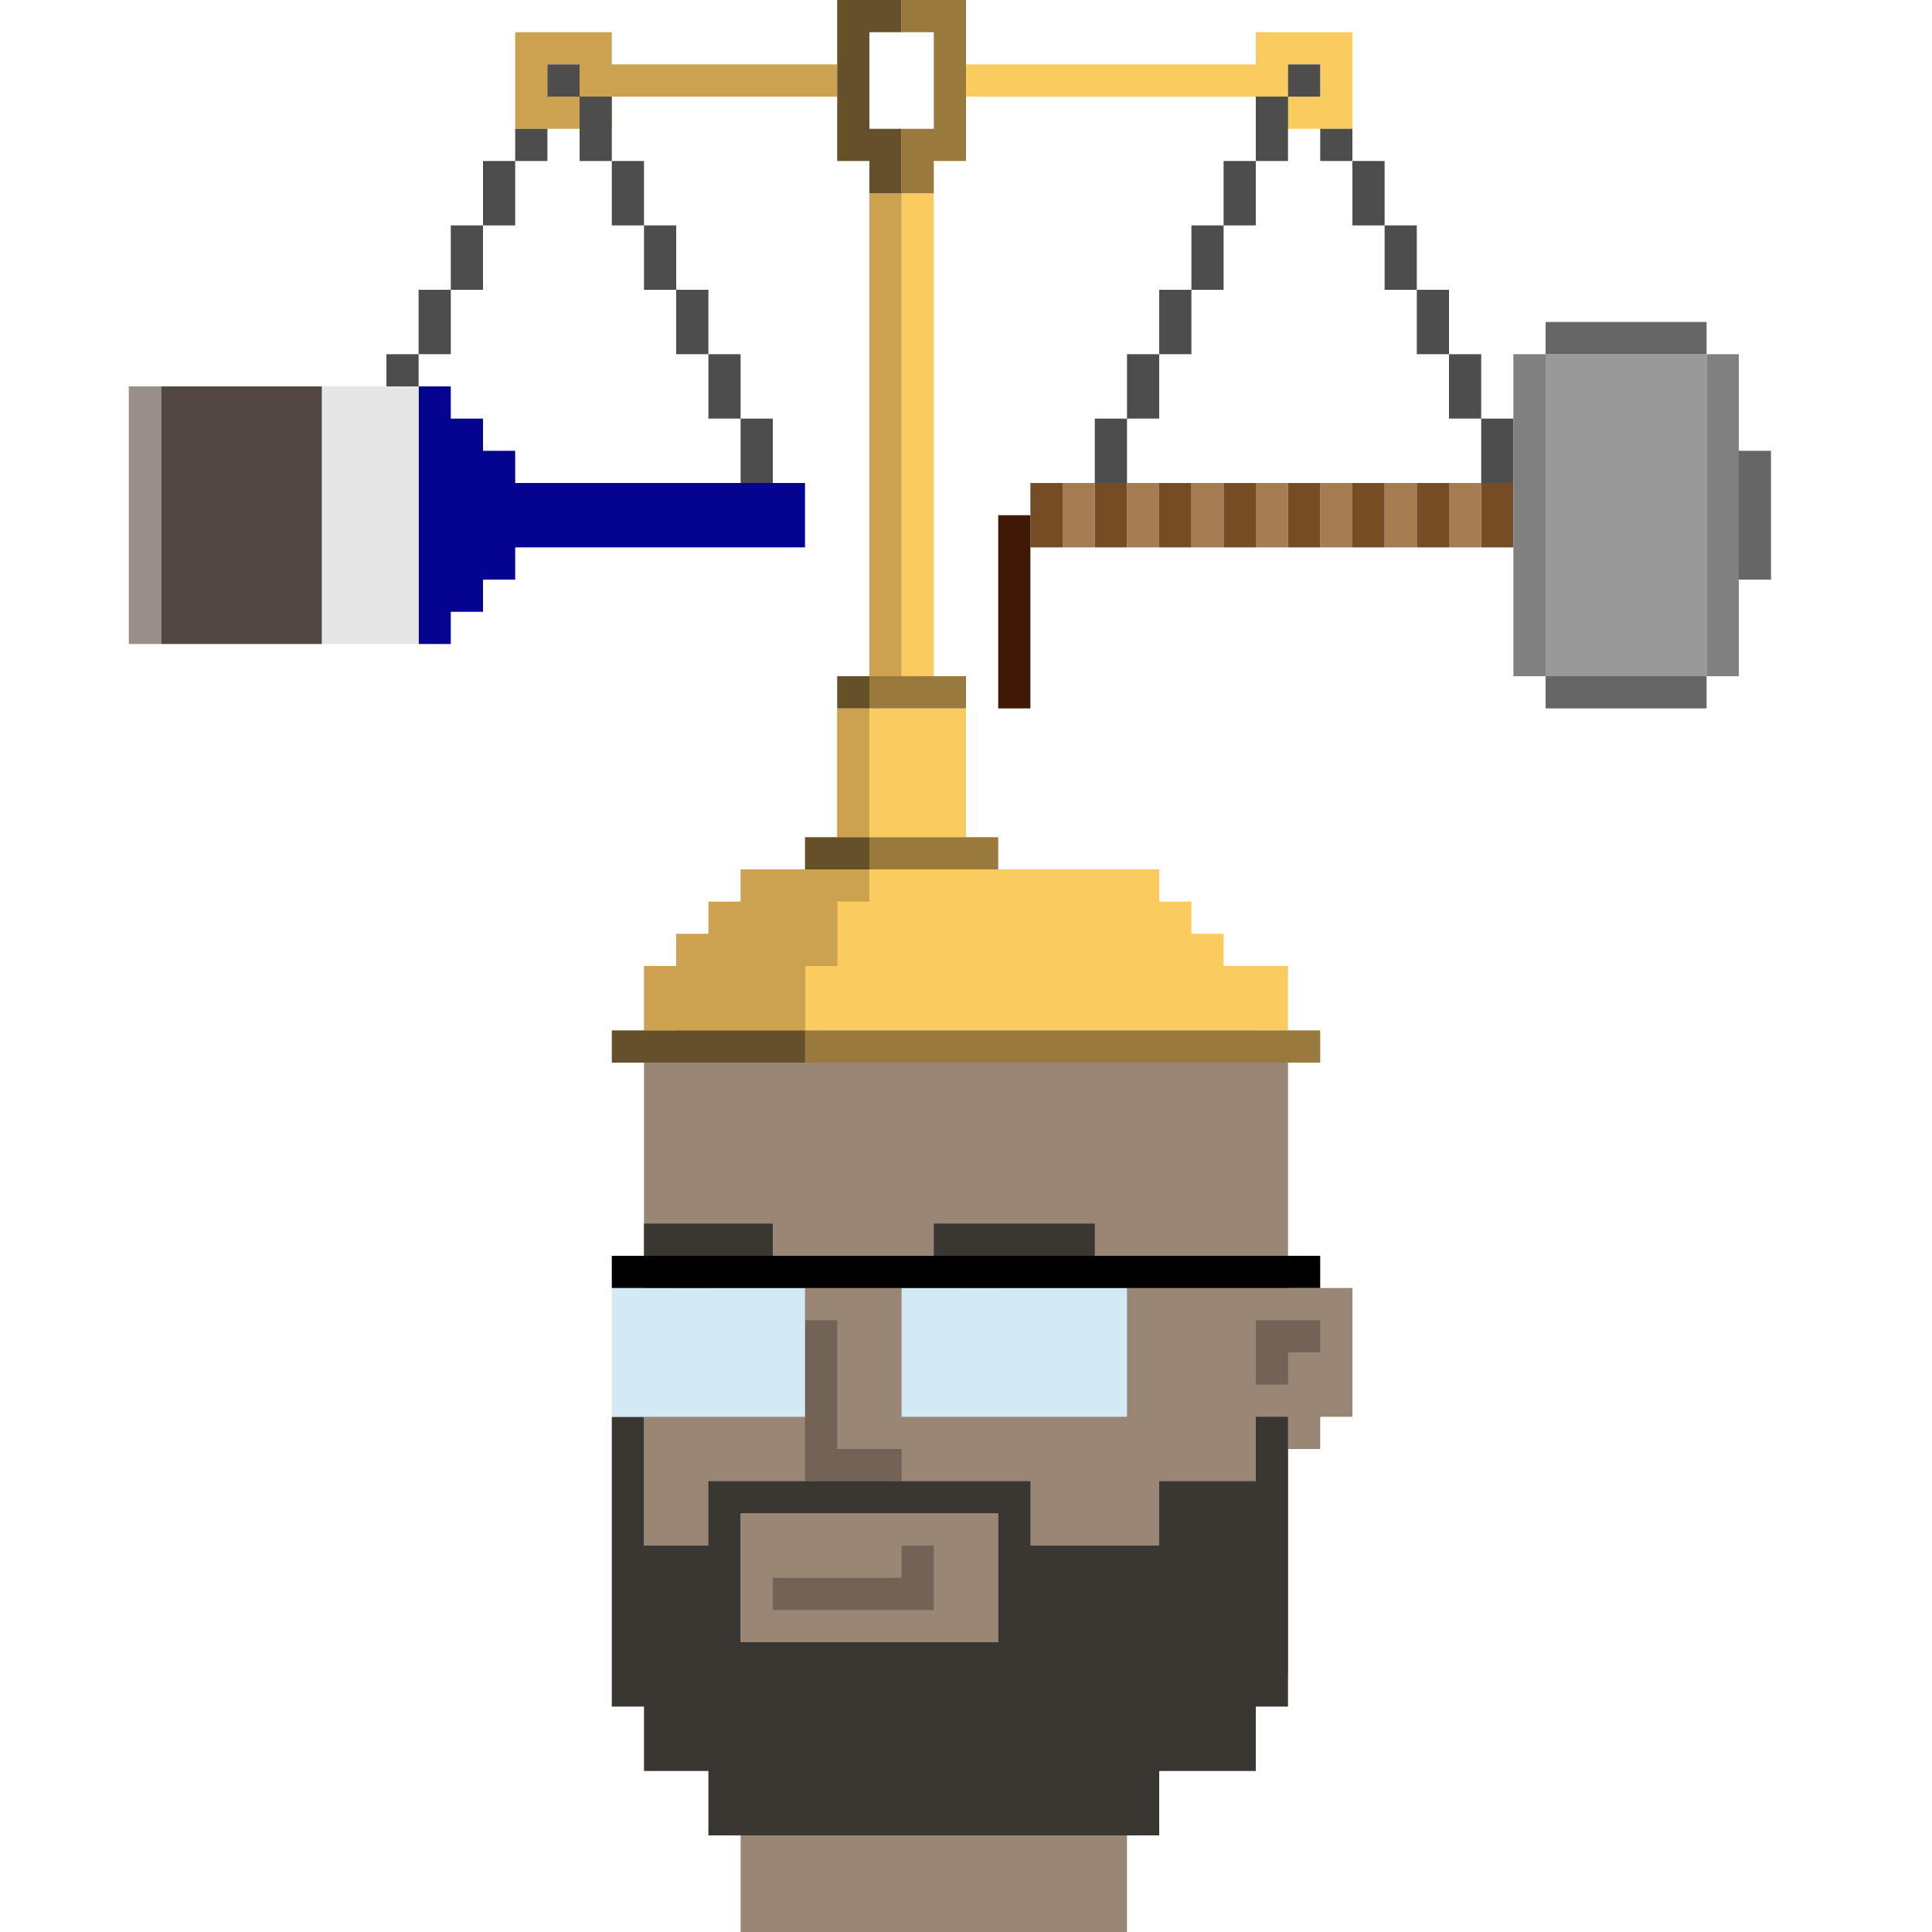 <?xml version="1.0" encoding="utf-8"?>
<!-- Generator: Adobe Illustrator 16.0.0, SVG Export Plug-In . SVG Version: 6.00 Build 0)  -->
<!DOCTYPE svg PUBLIC "-//W3C//DTD SVG 1.1//EN" "http://www.w3.org/Graphics/SVG/1.1/DTD/svg11.dtd">
<svg version="1.1" xmlns="http://www.w3.org/2000/svg" xmlns:xlink="http://www.w3.org/1999/xlink" x="0px" y="0px" width="300px"
	 height="300px" viewBox="0 0 300 300" enable-background="new 0 0 300 300" xml:space="preserve">
<g id="base">
	<polygon fill="#998675" points="200,200 200,160 195,160 195,150 190,150 185,150 185,145 180,145 180,140 115,140 115,145 
		110,145 110,150 105,150 105,160 100,160 100,240 100,260 105,260 105,270 115,270 115,300 175,300 175,270 190,270 190,260 
		200,260 200,225 205,225 205,220 210,220 210,200 	"/>
	<polygon fill="#736357" points="130,225 130,205 125,205 125,225 125,230 140,230 140,225 	"/>
	<rect x="100" y="190" fill="#3A3632" width="20" height="5"/>
	<rect x="120" y="245" fill="#736357" width="25" height="5"/>
	<rect x="145" y="190" fill="#3A3632" width="25" height="5"/>
	<rect x="105" y="200" fill="#3A3632" width="5" height="5"/>
	<rect x="150" y="200" fill="#3A3632" width="5" height="5"/>
	<rect x="155" y="270" fill="#736357" width="20" height="5"/>
	<rect x="125" y="260" fill="#736357" width="15" height="5"/>
	<rect x="115" y="270" fill="#736357" width="5" height="5"/>
	<polygon fill="#736357" points="195,205 205,205 205,210 200,210 200,215 195,215 	"/>
</g>
<g id="beard">
	<path fill="#3A3632" d="M195,220v10h-15v10h-20v-10h-5h-40h-5v10h-10v-20h-5v20v25h5v10h10v10h70v-10h15v-10h5v-25v-10v-10H195z
		 M115,235h40v20h-40V235z"/>
</g>
<g id="faces" display="none">
	<g id="smirk">
		<rect x="115" y="235" display="inline" fill="#998675" width="40" height="20"/>
		<polygon display="inline" fill="#736357" points="140,240 140,245 120,245 120,250 145,250 145,245 145,240 		"/>
	</g>
	<g id="smile">
		<rect x="115" y="235" display="inline" fill="#998675" width="40" height="20"/>
		<rect x="120" y="240" display="inline" fill="#736357" width="5" height="5"/>
		<rect x="140" y="240" display="inline" fill="#736357" width="5" height="5"/>
		<rect x="125" y="245" display="inline" fill="#736357" width="15" height="5"/>
	</g>
	<g id="frown">
		<rect x="115" y="235" display="inline" fill="#998675" width="40" height="20"/>
		<polygon display="inline" fill="#736357" points="125,250 125,245 145,245 145,240 120,240 120,245 120,250 		"/>
	</g>
	<g id="surprised">
		<rect x="115" y="240" display="inline" fill="#998675" width="40" height="15"/>
		<rect x="125" y="240" display="inline" fill="#736357" width="15" height="10"/>
		<rect x="145" y="180" display="inline" fill="#3A3632" width="25" height="5"/>
		<rect x="145" y="190" display="inline" fill="#998675" width="25" height="5"/>
		<polygon display="inline" fill="#3A3632" points="170,180 145,180 145,185 170,185 170,190 175,190 175,180 		"/>
		<polygon display="inline" fill="#3A3632" points="115,180 100,180 95,180 95,185 95,190 100,190 100,185 115,185 		"/>
		<rect x="100" y="190" display="inline" fill="#998675" width="20" height="5"/>
	</g>
	<g id="right_up">
		<rect x="145" y="190" display="inline" fill="#998675" width="25" height="5"/>
		<polygon display="inline" fill="#3A3632" points="170,180 145,180 145,185 170,185 170,190 175,190 175,180 		"/>
		<rect x="115" y="235" display="inline" fill="#998675" width="40" height="20"/>
		<polygon display="inline" fill="#736357" points="140,240 140,245 120,245 120,250 145,250 145,245 145,240 		"/>
	</g>
	<g id="left_up">
		<rect x="115" y="235" display="inline" fill="#998675" width="40" height="20"/>
		<polygon display="inline" fill="#3A3632" points="115,180 95,180 95,185 115,185 115,190 120,190 120,180 		"/>
		<rect x="100" y="190" display="inline" fill="#998675" width="20" height="5"/>
		<polygon display="inline" fill="#736357" points="125,245 125,240 120,240 120,250 125,250 145,250 145,245 		"/>
	</g>
	<g id="tongue">
		<rect x="115" y="235" display="inline" fill="#998675" width="40" height="20"/>
		<polygon display="inline" fill="#736357" points="145,240 125,240 120,240 120,245 120,250 150,250 150,245 150,240 		"/>
		<g display="inline">
			<polygon fill="#CC667E" points="125,245 125,250 125,255 125,260 140,260 140,255 145,255 145,250 145,245 			"/>
			<polygon fill="#993F55" points="140,245 130,245 130,255 135,255 135,250 140,250 			"/>
		</g>
	</g>
	<g id="drool">
		<polygon display="inline" fill="#D3E9F4" points="135,250 135,260 140,260 140,265 145,265 145,260 145,250 		"/>
	</g>
</g>
<g id="glasses_1_">
	<g id="standard">
		<g>
			<rect x="95" y="200" fill="#D3E9F4" width="30" height="20"/>
		</g>
		<g>
			<rect x="140" y="200" fill="#D3E9F4" width="35" height="20"/>
		</g>
		<rect x="95" y="195" width="110" height="5"/>
	</g>
	<g id="_x33_d" display="none">
		<polygon display="inline" fill="#E6E6E6" points="135,195 130,195 125,195 120,195 90,195 90,220 120,220 120,215 125,215 
			125,210 130,210 130,215 135,215 135,220 175,220 175,195 		"/>
		<polygon display="inline" fill="#B3B3B3" points="200,195 195,195 190,195 185,195 175,195 175,220 185,220 185,215 190,215 
			190,205 195,205 200,205 200,200 210,200 210,195 		"/>
		<rect x="95" y="200" display="inline" fill="#3FA9F5" width="20" height="15"/>
		<rect x="140" y="200" display="inline" fill="#FF1D25" width="25" height="15"/>
	</g>
</g>
<g id="hats">
	<g id="construction" display="none">
		<polygon display="inline" fill="#FCEE21" points="210,180 210,175 210,165 205,165 205,160 205,150 200,150 200,145 200,140 
			195,140 195,135 190,135 190,130 185,130 180,130 180,125 175,125 165,125 165,120 130,120 130,125 120,125 120,130 115,130 
			110,130 110,135 105,135 105,140 100,140 100,145 100,150 95,150 95,155 95,160 95,165 90,165 90,170 90,175 90,180 90,190 
			210,190 215,190 215,180 		"/>
		<polygon display="inline" fill="#CCAF23" points="140,115 140,120 135,120 135,125 130,125 130,130 130,135 130,140 125,140 
			125,145 125,160 120,160 120,175 115,175 115,190 120,190 135,190 135,175 135,160 135,145 140,145 140,140 140,135 140,130 
			145,130 145,125 145,120 150,120 150,115 		"/>
		<rect x="70" y="180" display="inline" fill="#B29C1D" width="110" height="10"/>
		<rect x="120" y="210" display="inline" fill="#998675" width="5" height="5"/>
		<g display="inline">
			<rect x="180" y="190" fill="#666666" width="35" height="10"/>
			<polygon fill="#B3FFFD" points="135,190 120,190 90,190 90,215 95,215 95,220 120,220 120,215 125,215 125,210 130,210 130,215 
				135,215 135,220 175,220 175,215 180,215 180,190 			"/>
			<rect x="95" y="190" fill="#FFFFFF" width="5" height="5"/>
			<rect x="138" y="190" fill="#FFFFFF" width="5" height="5"/>
		</g>
	</g>
	<g id="empty-head" display="none">
		<rect x="100" y="140" display="inline" fill="#FFFFFF" width="100" height="25"/>
		<polygon display="inline" points="47,95 47,90 52,90 52,100 47,100 42,100 42,95 		"/>
		<polygon display="inline" fill="#998675" points="220,80 220,75 215,75 215,70 205,70 205,65 200,65 200,165 205,165 205,160 
			215,160 215,150 220,150 220,145 225,145 225,80 		"/>
		<g display="inline">
			<polygon fill="#C1272D" points="170,165 170,175 180,175 180,180 190,180 190,190 200,190 200,180 200,175 200,165 			"/>
			<rect x="195" y="195" fill="#C1272D" width="5" height="5"/>
		</g>
		<g display="inline">
			<polygon fill="#E6E6E6" points="165,150 165,140 165,135 161,135 160,135 160,125 155,125 155,120 150,120 150,115 145,115 
				145,110 140,110 135,110 135,105 130,105 130,100 110,100 110,105 125,105 125,110 110,110 110,115 105,115 105,120 100,120 
				100,135 100,140 105,140 105,145 125,145 125,140 110,140 110,135 105,135 105,125 110,125 110,120 115,120 115,115 135,115 
				135,125 130,125 130,135 125,135 125,140 135,140 135,135 135,130 140,130 140,120 145,120 145,125 150,125 150,130 155,130 
				155,135 155,140 160,140 160,150 160,155 165,155 165,160 165,165 170,165 170,160 170,155 170,150 			"/>
			<rect x="100" y="105" fill="#E6E6E6" width="10" height="5"/>
			<polygon fill="#E6E6E6" points="90,115 80,115 80,120 75,120 75,115 65,115 65,110 60,110 60,105 55,105 55,100 50,100 50,110 
				55,110 55,115 60,115 60,120 65,120 70,120 70,125 85,125 85,120 95,120 95,115 100,115 100,110 90,110 			"/>
		</g>
		<polygon display="inline" fill="#C1272D" points="105,165 100,165 100,180 105,180 105,170 110,170 110,165 		"/>
	</g>
	<g id="surprise" display="none">
		<rect x="90" y="80" display="inline" fill="#D8B3FF" width="90" height="90"/>
		<rect x="180" y="80" display="inline" fill="#957FB2" width="15" height="90"/>
		<rect x="195" y="80" display="inline" fill="#462166" width="10" height="90"/>
		<polygon display="inline" fill="#662D91" points="150,65 150,60 135,60 135,65 130,65 130,70 130,75 135,75 135,80 150,80 150,75 
			155,75 155,70 155,65 		"/>
		<g display="inline">
			<polygon fill="#462166" points="180,65 180,70 170,70 170,75 160,75 160,70 155,70 155,75 150,75 150,80 180,80 180,75 185,75 
				185,70 185,65 			"/>
			<rect x="165" y="60" fill="#462166" width="15" height="5"/>
			<rect x="160" y="65" fill="#462166" width="5" height="5"/>
		</g>
		<g display="inline">
			<polygon fill="#462166" points="130,75 130,70 125,70 125,75 115,75 115,70 110,70 110,65 105,65 105,70 105,75 110,75 110,80 
				135,80 135,75 			"/>
			<rect x="110" y="60" fill="#462166" width="10" height="5"/>
			<rect x="120" y="65" fill="#462166" width="5" height="5"/>
		</g>
		<rect x="125" y="80" display="inline" fill="#662D91" width="15" height="90"/>
		<polygon display="inline" fill="#957FB2" points="210,85 210,80 205,80 205,170 210,170 210,165 215,165 215,85 		"/>
	</g>
	<g id="silly" display="none">
		<polygon display="inline" fill="#C1272D" points="125,115 125,120 115,120 115,125 110,125 110,130 110,135 105,135 105,140 
			105,145 100,145 100,150 100,155 95,155 95,160 95,165 95,170 95,175 95,180 125,180 125,175 125,170 125,165 125,160 125,155 
			130,155 130,150 130,145 135,145 135,140 135,135 140,135 140,130 140,125 145,125 145,120 145,115 		"/>
		<rect x="145" y="100" display="inline" fill="#B3B3B3" width="5" height="15"/>
		<polygon display="inline" fill="#39B54A" points="170,155 170,150 170,145 165,145 165,140 165,135 160,135 160,130 160,125 
			155,125 155,120 155,115 145,115 145,120 145,125 140,125 140,130 140,135 135,135 135,140 135,145 130,145 130,150 130,155 
			125,155 125,160 125,165 125,170 125,175 125,180 175,180 175,175 175,170 175,165 175,160 175,155 		"/>
		<polygon display="inline" fill="#F7931E" points="200,155 200,150 195,150 195,145 195,140 190,140 190,135 190,130 185,130 
			185,125 175,125 175,120 165,120 165,115 155,115 155,120 155,125 160,125 160,130 160,135 165,135 165,140 165,145 170,145 
			170,150 170,155 175,155 175,160 175,165 175,170 205,170 205,165 205,160 205,155 		"/>
		<polygon display="inline" fill="#C1272D" points="140,85 140,90 140,95 145,95 145,100 150,100 150,95 155,95 155,90 155,85 		"/>
		<polygon display="inline" fill="#0071BC" points="150,100 150,105 165,105 165,110 175,110 175,115 200,115 200,110 205,110 
			205,105 210,105 210,100 		"/>
		<polygon display="inline" fill="#0071BC" points="130,100 130,95 115,95 115,90 105,90 105,95 100,95 100,100 95,100 95,105 
			145,105 145,100 		"/>
		<polygon display="inline" fill="#00527F" points="175,170 175,175 175,180 240,180 240,170 		"/>
	</g>
	<g id="swiss-army" display="none">
		<g display="inline">
			<g>
				<rect x="195" y="130" fill="#999999" width="5" height="15"/>
				<polygon fill="#999999" points="210,120 210,115 205,115 205,125 210,125 210,135 215,135 215,120 				"/>
				<rect x="225" y="105" fill="#666666" width="10" height="5"/>
				<rect x="210" y="115" fill="#666666" width="15" height="5"/>
				<rect x="200" y="130" fill="#666666" width="10" height="5"/>
				<polygon fill="#999999" points="255,65 255,70 250,70 250,75 245,75 245,80 240,80 240,85 235,85 235,110 240,110 240,90 
					250,90 250,95 255,95 255,90 260,90 260,85 260,80 260,75 260,70 260,65 				"/>
				<polygon fill="#999999" points="225,110 225,105 220,105 220,110 220,115 225,115 225,120 230,120 230,110 				"/>
			</g>
			<g>
				<rect x="160" y="65" fill="#666666" width="5" height="30"/>
				<polygon fill="#999999" points="175,85 175,80 175,75 175,70 180,70 180,65 185,65 185,60 190,60 190,55 195,55 195,50 200,50 
					200,45 180,45 180,50 170,50 170,55 165,55 165,60 165,65 165,70 165,75 165,80 165,85 165,90 165,95 160,95 160,100 160,105 
					160,110 160,115 160,120 160,125 185,125 185,120 190,120 190,115 195,115 195,110 200,110 200,105 200,100 200,95 200,90 
					200,85 195,85 195,80 190,80 190,85 190,90 190,95 190,100 180,100 180,95 175,95 175,90 				"/>
			</g>
			<g>
				<g>
					<polygon fill="#666666" points="130,115 130,110 120,110 120,105 110,105 110,110 115,110 115,115 125,115 125,120 135,120 
						135,125 140,125 140,120 140,115 					"/>
					<rect x="105" y="100" fill="#666666" width="5" height="5"/>
					<polygon fill="#666666" points="75,85 65,85 65,80 55,80 55,75 45,75 45,80 50,80 50,85 55,85 55,90 65,90 65,95 70,95 70,100 
						80,100 80,105 85,105 85,100 85,95 85,90 75,90 					"/>
					<rect x="95" y="105" fill="#666666" width="5" height="5"/>
				</g>
				<path fill="#999999" d="M105,105v-5v-5h-5v-5h-5v-5h-5v-5v-5h-5v-5h-5v-5h-5v-5v-5H65v5h5v5v5h5v5h5v5v5h5v5v5v5v5h5v5v5h5v5v5
					v5v5v10h10v-10v-5h5v-5h-5v-5v-5h5v-5v-5H105z M95,110v-5h5v5H95z"/>
			</g>
			<g>
				<rect x="125" y="25" fill="#666666" width="5" height="25"/>
				<rect x="135" y="95" fill="#666666" width="10" height="5"/>
				<polygon fill="#999999" points="145,20 145,15 145,10 145,5 140,5 140,0 135,0 135,5 130,5 130,10 130,15 130,20 125,20 125,25 
					130,25 130,30 130,35 130,40 130,45 130,50 125,50 125,55 125,60 125,65 125,70 125,75 125,80 125,85 130,85 130,90 130,95 
					130,100 130,105 130,110 130,115 130,120 150,120 150,115 150,110 150,105 150,100 135,100 135,95 150,95 150,90 150,85 150,80 
					150,75 150,70 150,65 150,60 150,55 150,50 150,45 150,40 150,35 150,30 150,25 150,20 				"/>
			</g>
			<g>
				<polygon fill="#C1272D" points="205,160 205,145 200,145 200,140 195,140 195,130 185,130 185,125 180,125 180,120 170,120 
					170,115 120,115 120,120 115,120 115,125 110,125 110,130 105,130 105,140 100,140 100,145 95,145 95,160 90,160 90,185 
					210,185 210,160 				"/>
				<polygon fill="#992029" points="90,160 90,165 90,185 95,185 95,165 100,165 100,185 105,185 105,165 110,165 110,185 115,185 
					115,165 120,165 120,185 125,185 125,165 130,165 130,185 135,185 135,165 140,165 140,185 145,185 145,165 150,165 150,185 
					155,185 155,165 160,165 160,185 165,185 165,165 170,165 170,185 175,185 175,165 180,165 180,185 185,185 185,165 190,165 
					190,185 195,185 195,165 200,165 200,185 205,185 205,165 210,165 210,160 				"/>
				<polygon fill="#FFFFFF" points="140,140 135,140 135,135 130,135 130,140 125,140 125,145 130,145 130,150 135,150 135,145 
					140,145 				"/>
			</g>
		</g>
	</g>
	<g id="dunce" display="none">
		<g display="inline">
			<g>
				<polygon fill="#E6E6E6" points="175,30 170,30 170,35 170,40 165,40 165,45 165,50 160,50 160,55 160,60 155,60 155,65 155,70 
					150,70 150,75 150,80 145,80 145,85 140,85 140,90 140,95 135,95 135,100 135,105 130,105 130,110 130,115 125,115 125,120 
					125,125 120,125 120,130 120,135 115,135 115,140 115,145 110,145 110,150 105,150 105,155 105,160 100,160 100,165 100,170 
					95,170 95,175 95,180 90,180 90,185 90,190 85,190 85,195 80,195 80,200 80,205 85,205 85,200 130,200 130,195 135,195 135,190 
					135,185 135,180 135,175 140,175 140,170 140,165 140,160 145,160 145,155 145,150 145,145 145,140 150,140 150,135 150,130 
					150,125 155,125 155,120 155,115 155,110 160,110 160,105 160,100 160,95 160,90 165,90 165,85 165,80 165,75 170,75 170,70 
					170,65 170,60 175,60 175,55 175,50 175,45 175,40 180,40 180,35 180,30 180,25 175,25 				"/>
				<polygon fill="#E6E6E6" points="180,15 180,20 180,25 185,25 185,20 185,15 				"/>
				<rect x="85" y="205" fill="#E6E6E6" width="5" height="5"/>
				<rect x="90" y="210" fill="#E6E6E6" width="5" height="5"/>
			</g>
			<polygon fill="#292623" points="85,200 85,205 90,205 90,210 95,210 95,205 95,200 			"/>
		</g>
		<g display="inline">
			<polygon fill="#CCCCCC" points="205,150 205,145 205,140 205,135 205,130 205,125 205,120 205,115 205,110 200,110 200,105 
				200,100 200,95 200,90 200,85 200,80 200,75 200,70 200,65 195,65 195,60 195,55 195,50 195,45 195,40 195,35 195,30 195,25 
				190,25 190,20 190,15 190,10 185,10 185,15 185,20 185,25 180,25 180,30 180,35 180,40 175,40 175,45 175,50 175,55 175,60 
				170,60 170,65 170,70 170,75 165,75 165,80 165,85 165,90 160,90 160,95 160,100 160,105 160,110 155,110 155,115 155,120 
				155,125 150,125 150,130 150,135 150,140 145,140 145,145 145,150 145,155 145,160 140,160 140,165 140,170 140,175 135,175 
				135,180 135,185 135,190 135,195 130,195 130,200 135,200 135,205 165,205 165,210 190,210 190,215 200,215 200,220 205,220 
				205,225 205,230 210,230 210,225 210,195 210,190 210,185 210,180 210,175 210,170 210,165 210,160 210,155 210,150 			"/>
			<rect x="200" y="230" fill="#CCCCCC" width="5" height="5"/>
			<rect x="200" y="225" fill="#CCCCCC" width="5" height="5"/>
		</g>
		<g display="inline">
			<polygon points="155,150 155,145 145,145 145,150 150,150 150,155 155,155 155,160 155,165 150,165 150,170 150,175 145,175 
				145,180 155,180 155,175 155,170 160,170 160,165 160,160 160,155 160,150 			"/>
			<rect x="135" y="140" width="10" height="5"/>
			<rect x="130" y="145" width="5" height="15"/>
			<polygon points="130,175 130,160 125,160 125,170 120,170 120,180 125,180 125,185 145,185 145,180 130,180 			"/>
		</g>
		<g display="inline">
			<rect x="95" y="200" fill="#90A6AD" width="30" height="5"/>
			<rect x="125" y="205" fill="#514640" width="5" height="5"/>
			<polygon fill="#90A6AD" points="165,210 165,205 140,205 140,210 160,210 160,215 175,215 175,210 			"/>
			<polygon fill="#665C56" points="190,215 190,210 175,210 175,215 185,215 185,220 200,220 200,215 			"/>
			<polygon fill="#665C56" points="135,205 135,200 125,200 125,205 130,205 130,210 140,210 140,205 			"/>
			<rect x="195" y="220" fill="#292623" width="5" height="5"/>
			<rect x="200" y="220" fill="#665C56" width="5" height="5"/>
		</g>
	</g>
	<g id="batman" display="none">
		<g display="inline">
			<polygon fill="#FFF066" points="295,50 295,45 295,40 295,35 290,35 290,30 285,30 285,25 285,20 280,20 280,15 270,15 270,10 
				265,10 265,5 250,5 250,0 215,0 215,5 200,5 200,10 195,10 195,15 185,15 185,20 180,20 180,25 180,30 175,30 175,35 170,35 
				170,40 170,45 170,50 165,50 165,55 165,60 165,65 165,70 165,75 165,80 165,85 165,90 170,90 170,95 170,100 170,105 175,105 
				175,110 180,110 180,115 180,120 185,120 185,125 195,125 195,130 200,130 200,135 215,135 215,140 250,140 250,135 265,135 
				265,130 270,130 270,125 280,125 280,120 285,120 285,115 285,110 290,110 290,105 295,105 295,100 295,95 295,90 300,90 300,85 
				300,80 300,75 300,70 300,65 300,60 300,55 300,50 			"/>
			<polygon fill="#484848" points="240,75 260,75 260,70 255,70 255,65 250,65 250,60 245,60 245,55 240,55 240,50 235,50 235,45 
				230,45 230,40 225,40 225,35 220,35 220,30 215,30 215,35 215,40 215,45 215,50 215,55 215,60 215,65 215,70 215,75 215,80 
				215,85 215,90 220,90 220,85 225,85 225,80 230,80 230,85 235,85 235,90 235,95 240,95 240,100 240,105 250,105 250,100 250,95 
				245,95 245,90 245,85 240,85 240,80 			"/>
			<g>
				<polygon fill="#FFF8B3" points="175,105 170,105 170,90 165,90 165,55 160,55 160,65 155,65 155,75 150,75 150,85 145,85 
					145,95 140,95 140,105 135,105 135,115 130,115 130,130 135,130 140,130 145,130 150,130 150,135 155,135 160,135 160,140 
					165,140 170,140 170,135 175,135 175,120 180,120 180,110 175,110 				"/>
				<polygon fill="#FFF8B3" points="255,135 250,135 250,140 245,140 240,140 235,140 230,140 225,140 220,140 215,140 215,135 
					210,135 205,135 200,135 200,185 205,185 205,180 210,180 210,175 215,175 215,170 220,170 225,170 225,165 230,165 230,160 
					235,160 235,155 240,155 245,155 245,150 250,150 250,145 255,145 255,140 260,140 265,140 265,135 260,135 				"/>
				<rect x="265" y="130" fill="#FFF8B3" width="5" height="5"/>
				<rect x="270" y="125" fill="#FFF8B3" width="5" height="5"/>
				<polygon fill="#FFF8B3" points="95,200 90,200 90,210 85,210 85,220 80,220 80,230 75,230 75,240 70,240 70,250 65,250 65,265 
					60,265 60,275 55,275 55,285 50,285 50,295 55,295 55,290 60,290 60,285 65,285 70,285 70,280 75,280 75,275 80,275 80,270 
					85,270 90,270 90,265 95,265 95,260 100,260 100,215 95,215 				"/>
				<rect x="45" y="295" fill="#FFF8B3" width="5" height="5"/>
			</g>
		</g>
		<polygon display="inline" fill="#303030" points="220,295 220,290 215,290 215,280 210,280 210,270 205,270 205,265 200,265 
			200,210 200,160 200,90 195,90 195,95 190,95 190,100 185,100 185,110 180,110 180,120 175,120 175,135 170,135 170,140 160,140 
			160,135 150,135 150,130 125,130 125,90 120,90 120,99 115,99 115,115 110,115 110,125 105,125 105,140 100,140 100,210 100,215 
			100,220 110,220 110,225 120,225 120,230 125,230 125,235 135,235 135,230 145,230 145,225 160,225 160,220 170,220 170,215 
			175,215 175,260 170,260 170,265 160,265 160,270 150,270 150,275 115,275 115,270 110,270 110,260 105,260 105,255 100,255 
			100,265 95,265 95,270 90,270 90,280 85,280 85,285 80,285 80,295 75,295 75,300 80,300 85,300 90,300 95,300 100,300 105,300 
			110,300 115,300 150,300 160,300 170,300 175,300 225,300 225,295 		"/>
		<rect x="110" y="255" display="inline" fill="#998675" width="50" height="10"/>
		<rect x="115" y="265" display="inline" fill="#998675" width="35" height="5"/>
		<g display="inline">
			<g>
				<polygon fill="#998675" points="170,215 170,220 160,220 160,225 145,225 145,230 160,230 160,240 170,240 170,260 175,260 
					175,215 				"/>
				<polygon fill="#998675" points="120,225 110,225 110,220 100,220 100,240 110,240 110,230 120,230 				"/>
				<rect x="115" y="235" fill="#998675" width="40" height="20"/>
			</g>
			<rect x="120" y="245" fill="#3A3632" width="25" height="5"/>
			<path fill="#736357" d="M160,240v-5v-5h-50v5v5h-10v15h5v5v5h5v5h5v5h35v-5h10v-5h10v-5h5v-5v-15H160z M155,235v20h-40v-20H155z"
				/>
		</g>
		<g display="inline">
			<rect x="95" y="200" fill="#D3E9F4" width="30" height="20"/>
			<rect x="140" y="200" fill="#D3E9F4" width="35" height="20"/>
			<rect x="95" y="195" fill="#666666" width="110" height="5"/>
		</g>
		<g display="inline">
			<polygon fill="#484848" points="130,225 130,205 125,205 125,225 120,225 120,230 125,230 125,235 135,235 135,230 140,230 
				140,225 			"/>
			<polygon fill="#484848" points="195,295 195,290 190,290 190,280 185,280 185,270 180,270 180,265 175,265 175,270 170,270 
				170,280 165,280 165,285 160,285 160,295 150,295 150,300 200,300 200,295 			"/>
			<polygon fill="#484848" points="115,295 115,285 110,285 110,275 105,275 105,270 100,270 100,290 95,290 95,296 90,296 90,300 
				120,300 120,295 			"/>
			<polygon fill="#484848" points="165,140 160,140 160,135 150,135 150,130 125,130 125,135 120,135 120,139 115,139 115,145 
				110,145 110,150 105,150 105,155 100,155 100,165 105,165 105,160 110,160 110,155 115,155 120,155 120,150 125,150 130,150 
				145,150 145,155 150,155 155,155 155,160 160,160 165,160 165,155 170,155 170,150 170,145 170,140 			"/>
		</g>
		<g display="inline">
			<polygon fill="#998675" points="195,200 195,225 200,225 205,225 205,220 210,220 210,200 			"/>
			<polygon fill="#736357" points="200,205 195,205 195,215 200,215 200,210 205,210 205,205 			"/>
		</g>
	</g>
	<g id="bridge" display="none">
		<polygon display="inline" fill="#9E0066" points="185,50 160,50 160,45 155,45 155,5 185,5 		"/>
		<rect x="100" y="135" display="inline" fill="#FFFFFF" width="100" height="30"/>
		<g display="inline">
			<g>
				<g>
					<polygon fill="#243033" points="195,75 195,70 190,70 190,80 195,80 195,85 200,85 200,75 					"/>
					<polygon fill="#243033" points="205,90 205,85 200,85 200,95 205,95 205,100 210,100 210,90 					"/>
					<polygon fill="#243033" points="215,105 215,100 210,100 210,110 215,110 215,115 220,115 220,105 					"/>
					<polygon fill="#243033" points="225,120 225,115 220,115 220,125 225,125 225,130 230,130 230,120 					"/>
					<polygon fill="#243033" points="235,135 235,130 230,130 230,140 235,140 235,145 240,145 240,135 					"/>
					<polygon fill="#243033" points="245,150 245,145 240,145 240,155 245,155 245,160 250,160 250,150 					"/>
					<rect x="250" y="160" fill="#243033" width="5" height="5"/>
				</g>
				<g>
					<polygon fill="#243033" points="165,75 165,70 160,70 160,80 165,80 165,85 170,85 170,75 					"/>
					<polygon fill="#243033" points="175,90 175,85 170,85 170,95 175,95 175,100 180,100 180,90 					"/>
					<polygon fill="#243033" points="185,105 185,100 180,100 180,110 185,110 185,115 190,115 190,105 					"/>
					<polygon fill="#243033" points="195,120 195,115 190,115 190,125 195,125 195,130 200,130 200,120 					"/>
					<polygon fill="#243033" points="205,135 205,130 200,130 200,140 205,140 205,145 210,145 210,135 					"/>
					<polygon fill="#243033" points="215,150 215,145 210,145 210,155 215,155 215,160 220,160 220,150 					"/>
					<rect x="220" y="160" fill="#243033" width="5" height="5"/>
				</g>
				<g>
					<polygon fill="#243033" points="125,75 125,70 120,70 120,80 125,80 125,85 130,85 130,75 					"/>
					<polygon fill="#243033" points="135,90 135,85 130,85 130,95 135,95 135,100 140,100 140,90 					"/>
					<polygon fill="#243033" points="145,105 145,100 140,100 140,110 145,110 145,115 150,115 150,105 					"/>
					<polygon fill="#243033" points="155,120 155,115 150,115 150,125 155,125 155,130 160,130 160,120 					"/>
					<polygon fill="#243033" points="165,135 165,130 160,130 160,140 165,140 165,145 170,145 170,135 					"/>
					<polygon fill="#243033" points="175,150 175,145 170,145 170,155 175,155 175,160 180,160 180,150 					"/>
					<polygon fill="#243033" points="185,165 185,160 180,160 180,170 185,170 185,175 190,175 190,165 					"/>
				</g>
			</g>
			<polygon fill="#B2AAA1" points="165,55 165,60 150,60 150,55 125,55 125,60 115,60 115,55 95,55 95,60 100,60 100,175 110,175 
				110,95 115,95 115,85 120,85 125,85 125,95 130,95 130,175 145,175 145,95 150,95 150,85 165,85 165,95 170,95 170,175 190,175 
				190,60 195,60 195,55 			"/>
			<polygon fill="#66625D" points="195,55 195,60 190,60 190,175 200,175 200,60 205,60 205,55 			"/>
			<polygon fill="#66625D" points="150,85 150,95 145,95 145,170 150,170 150,100 155,100 155,85 			"/>
			<polygon fill="#66625D" points="115,85 115,95 110,95 110,170 115,170 115,100 120,100 120,85 			"/>
			<g>
				<g>
					<polygon fill="#485E66" points="105,70 105,75 100,75 100,85 105,85 105,80 110,80 110,70 					"/>
					<polygon fill="#485E66" points="95,90 90,90 90,100 95,100 95,95 100,95 100,85 95,85 					"/>
					<polygon fill="#485E66" points="85,105 80,105 80,115 85,115 85,110 90,110 90,100 85,100 					"/>
					<polygon fill="#485E66" points="75,120 70,120 70,130 75,130 75,125 80,125 80,115 75,115 					"/>
					<polygon fill="#485E66" points="65,135 60,135 60,145 65,145 65,140 70,140 70,130 65,130 					"/>
					<polygon fill="#485E66" points="55,150 50,150 50,160 55,160 55,155 60,155 60,145 55,145 					"/>
					<rect x="45" y="160" fill="#485E66" width="5" height="5"/>
				</g>
				<g>
					<polygon fill="#485E66" points="135,70 135,75 130,75 130,85 135,85 135,80 140,80 140,70 					"/>
					<polygon fill="#485E66" points="125,90 120,90 120,100 125,100 125,95 130,95 130,85 125,85 					"/>
					<polygon fill="#485E66" points="115,105 110,105 110,115 115,115 115,110 120,110 120,100 115,100 					"/>
					<polygon fill="#485E66" points="105,120 100,120 100,130 105,130 105,125 110,125 110,115 105,115 					"/>
					<polygon fill="#485E66" points="95,135 90,135 90,145 95,145 95,140 100,140 100,130 95,130 					"/>
					<polygon fill="#485E66" points="85,150 80,150 80,160 85,160 85,155 90,155 90,145 85,145 					"/>
					<rect x="75" y="160" fill="#485E66" width="5" height="5"/>
				</g>
				<g>
					<polygon fill="#485E66" points="175,70 175,75 170,75 170,85 175,85 175,80 180,80 180,70 					"/>
					<polygon fill="#485E66" points="165,90 160,90 160,100 165,100 165,95 170,95 170,85 165,85 					"/>
					<polygon fill="#485E66" points="155,105 150,105 150,115 155,115 155,110 160,110 160,100 155,100 					"/>
					<polygon fill="#485E66" points="145,120 140,120 140,130 145,130 145,125 150,125 150,115 145,115 					"/>
					<polygon fill="#485E66" points="135,135 130,135 130,145 135,145 135,140 140,140 140,130 135,130 					"/>
					<polygon fill="#485E66" points="125,150 120,150 120,160 125,160 125,155 130,155 130,145 125,145 					"/>
					<rect x="115" y="160" fill="#485E66" width="5" height="5"/>
				</g>
			</g>
			<rect x="30" y="165" fill="#B2AAA1" width="130" height="10"/>
			<rect x="160" y="165" fill="#66625D" width="110" height="10"/>
			<rect x="150" y="55" fill="#66625D" width="5" height="5"/>
		</g>
		<rect x="145" display="inline" fill="#EC008C" width="20" height="40"/>
		<rect x="135" display="inline" fill="#CCCCCC" width="5" height="55"/>
		<rect x="140" y="10" display="inline" fill="#EC008C" width="5" height="35"/>
		<rect x="180" y="40" display="inline" fill="#EC008C" width="5" height="5"/>
		<rect x="160" y="10" display="inline" fill="#FFFFFF" width="5" height="25"/>
		<polygon display="inline" fill="#CCCCCC" points="170,15 170,25 165,25 165,30 170,30 170,40 175,40 175,15 		"/>
		<polygon display="inline" fill="#EC008C" points="195,10 180,10 180,50 195,50 195,45 200,45 200,15 195,15 		"/>
		<rect x="120" y="80" display="inline" fill="#66625D" width="5" height="5"/>
		<rect x="155" y="80" display="inline" fill="#66625D" width="5" height="5"/>
	</g>
	<g id="hi" display="none">
		<rect x="85" y="35" display="inline" width="140" height="95"/>
		<rect x="90" y="40" display="inline" fill="#272822" width="130" height="85"/>
		<g display="inline">
			<g>
				<rect x="115" y="85" fill="#716D5C" width="5" height="5"/>
				<rect x="120" y="80" fill="#716D5C" width="5" height="5"/>
				<rect x="125" y="75" fill="#716D5C" width="5" height="5"/>
				<rect x="120" y="90" fill="#716D5C" width="5" height="5"/>
				<rect x="125" y="95" fill="#716D5C" width="5" height="5"/>
			</g>
			<g>
				<rect x="190" y="85" fill="#716D5C" width="5" height="5"/>
				<rect x="185" y="90" fill="#716D5C" width="5" height="5"/>
				<rect x="180" y="95" fill="#716D5C" width="5" height="5"/>
				<rect x="185" y="80" fill="#716D5C" width="5" height="5"/>
				<rect x="180" y="75" fill="#716D5C" width="5" height="5"/>
			</g>
			<g>
				<polygon fill="#F9275D" points="140,80 140,70 135,70 135,100 140,100 140,85 150,85 150,80 				"/>
				<rect x="150" y="85" fill="#F9275D" width="5" height="15"/>
			</g>
			<polygon fill="#F9275D" points="170,95 170,70 165,70 165,75 160,75 160,80 165,80 165,95 160,95 160,100 175,100 175,95 			"/>
		</g>
		<rect x="45" y="130" display="inline" fill="#E6E6E6" width="135" height="5"/>
		<rect x="50" y="135" display="inline" fill="#E6E6E6" width="125" height="5"/>
		<polygon display="inline" fill="#808080" points="180,130 180,135 175,135 175,140 220,140 220,135 225,135 225,130 		"/>
		<rect x="100" y="130" display="inline" fill="#999999" width="25" height="5"/>
		<g display="inline">
			<rect x="115" y="235" fill="#998675" width="40" height="20"/>
			<rect x="120" y="240" fill="#736357" width="5" height="5"/>
			<rect x="140" y="240" fill="#736357" width="5" height="5"/>
			<rect x="125" y="245" fill="#736357" width="15" height="5"/>
		</g>
	</g>
	<g id="balance">
		<rect x="125" y="160" fill="#997A3C" width="80" height="5"/>
		<rect x="95" y="160" fill="#665029" width="30" height="5"/>
		<g>
			<path fill="#CCA250" d="M95,10V5H80v15h15v-5h35v-5H95z M90,15h-5v-5h5V15z"/>
			<rect x="130" y="110" fill="#FACB5F" width="20" height="20"/>
			<rect x="140" y="30" fill="#FACB5F" width="5" height="75"/>
			<path fill="#FACB5F" d="M195,5v5h-45v5h45v5h15V5H195z M205,15h-5v-5h5V15z"/>
			<g>
				<polygon fill="#050490" points="125,75 80,75 80,70 75,70 75,65 70,65 70,60 65,60 65,100 70,100 70,95 75,95 75,90 80,90 
					80,85 125,85 				"/>
				<rect x="25" y="60" fill="#534741" width="25" height="40"/>
				<polygon fill="#E6E6E6" points="60,60 55,60 50,60 50,100 55,100 60,100 65,100 65,60 				"/>
				<rect x="20" y="60" fill="#998F8A" width="5" height="40"/>
			</g>
			<g>
				<rect x="240" y="55" fill="#999999" width="25" height="50"/>
				<rect x="240" y="105" fill="#666666" width="25" height="5"/>
				<rect x="240" y="50" fill="#666666" width="25" height="5"/>
				<rect x="270" y="70" fill="#666666" width="5" height="20"/>
				<g>
					<rect x="225" y="75" fill="#A67C52" width="5" height="10"/>
					<rect x="215" y="75" fill="#A67C52" width="5" height="10"/>
					<rect x="205" y="75" fill="#A67C52" width="5" height="10"/>
					<rect x="195" y="75" fill="#A67C52" width="5" height="10"/>
					<rect x="185" y="75" fill="#A67C52" width="5" height="10"/>
					<rect x="175" y="75" fill="#A67C52" width="5" height="10"/>
					<rect x="165" y="75" fill="#A67C52" width="5" height="10"/>
				</g>
				<g>
					<rect x="220" y="75" fill="#754C24" width="5" height="10"/>
					<rect x="230" y="75" fill="#754C24" width="5" height="10"/>
					<rect x="210" y="75" fill="#754C24" width="5" height="10"/>
					<rect x="200" y="75" fill="#754C24" width="5" height="10"/>
					<rect x="190" y="75" fill="#754C24" width="5" height="10"/>
					<rect x="180" y="75" fill="#754C24" width="5" height="10"/>
					<rect x="170" y="75" fill="#754C24" width="5" height="10"/>
					<rect x="160" y="75" fill="#754C24" width="5" height="10"/>
				</g>
			</g>
			<g>
				<rect x="95" y="25" fill="#4D4D4D" width="5" height="10"/>
				<rect x="100" y="35" fill="#4D4D4D" width="5" height="10"/>
				<rect x="105" y="45" fill="#4D4D4D" width="5" height="10"/>
				<rect x="110" y="55" fill="#4D4D4D" width="5" height="10"/>
				<rect x="80" y="20" fill="#4D4D4D" width="5" height="5"/>
				<rect x="75" y="25" fill="#4D4D4D" width="5" height="10"/>
				<rect x="70" y="35" fill="#4D4D4D" width="5" height="10"/>
				<rect x="65" y="45" fill="#4D4D4D" width="5" height="10"/>
				<rect x="115" y="65" fill="#4D4D4D" width="5" height="10"/>
				<rect x="85" y="10" fill="#4D4D4D" width="5" height="5"/>
				<rect x="90" y="15" fill="#4D4D4D" width="5" height="10"/>
				<rect x="60" y="55" fill="#4D4D4D" width="5" height="5"/>
			</g>
			<g>
				<rect x="205" y="20" fill="#4D4D4D" width="5" height="5"/>
				<rect x="210" y="25" fill="#4D4D4D" width="5" height="10"/>
				<rect x="215" y="35" fill="#4D4D4D" width="5" height="10"/>
				<rect x="220" y="45" fill="#4D4D4D" width="5" height="10"/>
				<rect x="225" y="55" fill="#4D4D4D" width="5" height="10"/>
				<rect x="230" y="65" fill="#4D4D4D" width="5" height="10"/>
				<rect x="195" y="15" fill="#4D4D4D" width="5" height="10"/>
				<rect x="190" y="25" fill="#4D4D4D" width="5" height="10"/>
				<rect x="185" y="35" fill="#4D4D4D" width="5" height="10"/>
				<rect x="180" y="45" fill="#4D4D4D" width="5" height="10"/>
				<rect x="175" y="55" fill="#4D4D4D" width="5" height="10"/>
				<rect x="170" y="65" fill="#4D4D4D" width="5" height="10"/>
				<rect x="200" y="10" fill="#4D4D4D" width="5" height="5"/>
			</g>
			<rect x="155" y="80" fill="#3F1906" width="5" height="30"/>
			<rect x="135" y="105" fill="#997A3C" width="15" height="5"/>
			<rect x="130" y="110" fill="#CCA250" width="5" height="20"/>
			<rect x="130" y="105" fill="#665029" width="5" height="5"/>
			<rect x="135" y="30" fill="#CCA250" width="5" height="75"/>
			<polygon fill="#665029" points="140,5 140,0 130,0 130,5 130,20 130,25 135,25 135,30 140,30 140,25 140,20 135,20 135,5 			"/>
			<polygon fill="#997A3C" points="140,5 140,0 150,0 150,5 150,20 150,25 145,25 145,30 140,30 140,25 140,20 145,20 145,5 			"/>
		</g>
		<rect x="135" y="130" fill="#997A3C" width="20" height="5"/>
		<rect x="125" y="130" fill="#665029" width="10" height="5"/>
		<polygon fill="#FACB5F" points="190,150 190,145 185,145 185,140 180,140 180,135 135,135 135,140 130,140 130,145 130,150 
			125,150 125,155 125,160 200,160 200,155 200,150 		"/>
		<polygon fill="#CCA250" points="115,135 115,140 110,140 110,145 105,145 105,150 100,150 100,155 100,160 125,160 125,155 
			125,150 130,150 130,145 130,140 135,140 135,135 		"/>
		<rect x="235" y="55" fill="#808080" width="5" height="50"/>
		<rect x="265" y="55" fill="#808080" width="5" height="50"/>
		<g>
			<rect x="115" y="235" fill="#998675" width="40" height="20"/>
			<polygon fill="#736357" points="140,240 140,245 120,245 120,250 145,250 145,245 145,240 			"/>
		</g>
	</g>
	<g id="gadget" display="none">
		<g display="inline">
			<g>
				<polygon fill="#C9D8DF" points="100,90 100,85 95,85 95,90 95,95 105,95 105,90 				"/>
				<polygon fill="#C9D8DF" points="115,100 115,95 105,95 105,100 110,100 110,105 120,105 120,100 				"/>
				<polygon fill="#C9D8DF" points="130,110 130,105 120,105 120,110 125,110 125,115 135,115 135,110 				"/>
			</g>
			<rect x="85" y="80" fill="#C82026" width="10" height="10"/>
			<g>
				<polygon fill="#C9D8DF" points="80,85 80,90 75,90 75,95 75,100 80,100 80,95 85,95 85,90 85,85 				"/>
				<rect x="70" y="100" fill="#C9D8DF" width="5" height="5"/>
				<polygon fill="#C9D8DF" points="65,110 60,110 60,115 60,120 65,120 65,115 70,115 70,110 70,105 65,105 				"/>
				<polygon fill="#C9D8DF" points="55,125 50,125 50,130 50,135 55,135 55,130 60,130 60,125 60,120 55,120 				"/>
			</g>
		</g>
		<g display="inline">
			<rect x="180" y="65" fill="#C9D8DF" width="35" height="5"/>
			<rect x="170" y="60" fill="#C82026" width="10" height="10"/>
			<g>
				<polygon fill="#C9D8DF" points="155,95 150,95 150,105 145,105 145,110 140,110 140,120 145,120 145,115 150,115 150,110 
					155,110 155,100 160,100 160,90 155,90 				"/>
				<rect x="160" y="80" fill="#C9D8DF" width="5" height="10"/>
				<polygon fill="#C9D8DF" points="170,70 165,70 165,80 170,80 170,75 175,75 175,70 				"/>
			</g>
		</g>
		<g display="inline">
			<polygon fill="#5A5D66" points="245,95 245,90 240,90 240,85 230,85 230,80 205,80 205,85 195,85 195,90 190,90 190,95 180,95 
				180,100 180,105 175,105 175,110 175,115 175,120 180,120 180,125 185,125 185,130 220,130 220,125 235,125 235,120 240,120 
				240,115 245,115 245,110 250,110 250,105 250,100 250,95 			"/>
			<g>
				<polygon fill="#42444C" points="220,130 190,130 190,135 225,135 225,130 235,130 235,125 220,125 				"/>
				<rect x="235" y="120" fill="#42444C" width="5" height="5"/>
				<rect x="240" y="115" fill="#42444C" width="5" height="5"/>
				<rect x="245" y="110" fill="#42444C" width="5" height="5"/>
			</g>
			<polygon fill="#C9D8DF" points="100,145 100,150 95,150 95,155 95,160 95,165 135,165 135,160 135,155 135,150 135,145 			"/>
			<polygon fill="#9AA9BB" points="195,160 195,155 195,150 195,145 135,145 135,150 135,155 135,160 135,165 200,165 200,160 			
				"/>
			<g>
				<polygon fill="#B3B8C7" points="95,170 90,170 90,175 80,175 80,180 75,180 75,185 70,185 70,190 70,195 100,195 100,190 
					110,190 110,185 125,185 125,180 130,180 130,175 130,170 130,165 95,165 				"/>
				<polygon fill="#B3B8C7" points="135,120 135,115 115,115 115,120 110,120 110,125 105,125 105,130 105,135 100,135 100,140 
					100,145 135,145 135,140 135,135 135,130 140,130 140,125 140,120 				"/>
			</g>
			<g>
				<polygon fill="#727585" points="220,185 220,180 215,180 215,175 205,175 205,170 200,170 200,165 130,165 130,170 130,175 
					130,180 125,180 125,185 160,185 160,190 195,190 195,195 205,195 205,200 225,200 225,195 225,190 225,185 				"/>
				<polygon fill="#727585" points="195,140 195,135 190,135 190,130 185,130 185,125 180,125 180,120 175,120 175,115 145,115 
					145,120 140,120 140,125 140,130 135,130 135,135 135,140 135,145 195,145 				"/>
			</g>
			<g>
				<rect x="110" y="135" fill="#42444C" width="5" height="5"/>
				<rect x="115" y="130" fill="#42444C" width="5" height="5"/>
				<rect x="120" y="125" fill="#42444C" width="5" height="5"/>
			</g>
			<g>
				<rect x="160" y="125" fill="#42444C" width="5" height="5"/>
				<rect x="165" y="130" fill="#42444C" width="5" height="5"/>
				<rect x="170" y="135" fill="#42444C" width="10" height="5"/>
			</g>
		</g>
		<g display="inline">
			<polygon fill="#E6E6E6" points="45,100 40,100 35,100 35,165 40,165 40,110 45,110 45,165 50,165 50,100 			"/>
			<polygon fill="#0071BC" points="45,165 45,110 40,110 40,165 35,165 35,170 50,170 50,165 			"/>
			<rect x="40" y="95" fill="#CCCCCC" width="5" height="5"/>
			<rect x="40" y="90" fill="#006299" width="5" height="5"/>
		</g>
		<g display="inline">
			<rect x="30" fill="#E6E6E6" width="125" height="45"/>
			<rect x="35" y="35" fill="#B3B3B3" width="5" height="5"/>
			<rect x="35" y="25" fill="#B3B3B3" width="15" height="5"/>
			<rect x="45" y="35" fill="#B3B3B3" width="5" height="5"/>
			<rect x="55" y="35" fill="#B3B3B3" width="5" height="5"/>
			<rect x="50" y="25" fill="#B3B3B3" width="5" height="5"/>
			<rect x="60" y="25" fill="#B3B3B3" width="5" height="5"/>
			<rect x="70" y="25" fill="#B3B3B3" width="5" height="5"/>
			<rect x="80" y="25" fill="#B3B3B3" width="5" height="5"/>
			<rect x="90" y="25" fill="#B3B3B3" width="5" height="5"/>
			<rect x="100" y="25" fill="#B3B3B3" width="5" height="5"/>
			<rect x="110" y="25" fill="#B3B3B3" width="5" height="5"/>
			<rect x="120" y="25" fill="#B3B3B3" width="5" height="5"/>
			<rect x="130" y="25" fill="#B3B3B3" width="5" height="5"/>
			<rect x="135" y="25" fill="#B3B3B3" width="15" height="5"/>
			<rect x="35" y="5" fill="#B3B3B3" width="5" height="5"/>
			<rect x="45" y="5" fill="#B3B3B3" width="5" height="5"/>
			<rect x="55" y="5" fill="#B3B3B3" width="5" height="5"/>
			<rect x="65" y="5" fill="#B3B3B3" width="5" height="5"/>
			<rect x="75" y="5" fill="#B3B3B3" width="5" height="5"/>
			<rect x="85" y="5" fill="#B3B3B3" width="5" height="5"/>
			<rect x="95" y="5" fill="#B3B3B3" width="5" height="5"/>
			<rect x="105" y="5" fill="#B3B3B3" width="5" height="5"/>
			<rect x="115" y="5" fill="#B3B3B3" width="5" height="5"/>
			<rect x="125" y="5" fill="#B3B3B3" width="5" height="5"/>
			<rect x="135" y="5" fill="#B3B3B3" width="5" height="5"/>
			<rect x="145" y="5" fill="#B3B3B3" width="5" height="5"/>
			<rect x="35" y="15" fill="#B3B3B3" width="10" height="5"/>
			<rect x="50" y="15" fill="#B3B3B3" width="5" height="5"/>
			<rect x="60" y="15" fill="#B3B3B3" width="5" height="5"/>
			<rect x="70" y="15" fill="#B3B3B3" width="5" height="5"/>
			<rect x="80" y="15" fill="#B3B3B3" width="5" height="5"/>
			<rect x="90" y="15" fill="#B3B3B3" width="5" height="5"/>
			<rect x="100" y="15" fill="#B3B3B3" width="5" height="5"/>
			<rect x="110" y="15" fill="#B3B3B3" width="5" height="5"/>
			<rect x="120" y="15" fill="#B3B3B3" width="5" height="5"/>
			<rect x="130" y="15" fill="#B3B3B3" width="5" height="5"/>
			<rect x="140" y="15" fill="#B3B3B3" width="10" height="5"/>
			<rect x="65" y="35" fill="#B3B3B3" width="5" height="5"/>
			<rect x="75" y="35" fill="#B3B3B3" width="35" height="5"/>
			<rect x="125" y="35" fill="#B3B3B3" width="5" height="5"/>
			<rect x="115" y="35" fill="#B3B3B3" width="5" height="5"/>
			<rect x="135" y="35" fill="#B3B3B3" width="15" height="5"/>
		</g>
		<g display="inline">
			<polygon fill="#C1272D" points="270,50 270,45 260,45 260,40 245,40 245,45 235,45 235,40 230,40 230,45 220,45 220,50 215,50 
				215,55 215,60 215,65 215,70 215,75 215,80 220,80 220,85 220,90 225,90 225,95 230,95 230,100 240,100 240,95 245,95 245,100 
				260,100 260,95 265,95 265,90 265,85 270,85 270,80 270,75 275,75 275,70 275,65 275,60 275,55 275,50 			"/>
			<g>
				<polygon fill="#754C24" points="240,40 240,45 245,45 245,40 245,35 240,35 				"/>
				<polygon fill="#754C24" points="245,25 245,30 245,35 250,35 250,30 250,25 				"/>
			</g>
			<polygon fill="#39B54A" points="235,35 235,30 230,30 225,30 225,25 220,25 215,25 210,25 205,25 205,30 210,30 210,35 215,35 
				215,40 220,40 225,40 230,40 235,40 235,45 240,45 240,35 			"/>
			<g>
				<rect x="230" y="50" fill="#7F1B22" width="10" height="5"/>
				<rect x="240" y="55" fill="#7F1B22" width="5" height="5"/>
				<rect x="245" y="50" fill="#7F1B22" width="10" height="5"/>
			</g>
		</g>
		<g display="inline">
			<rect x="130" y="70" fill="#C82026" width="10" height="10"/>
			<rect x="135" y="80" fill="#C9D8DF" width="5" height="40"/>
			<g>
				<rect x="125" y="70" fill="#C9D8DF" width="5" height="5"/>
				<polygon fill="#C9D8DF" points="120,65 120,60 115,60 115,55 105,55 105,60 110,60 110,65 115,65 115,70 125,70 125,65 				"/>
				<rect x="100" y="50" fill="#C9D8DF" width="5" height="5"/>
				<rect x="95" y="45" fill="#C9D8DF" width="5" height="5"/>
			</g>
		</g>
		<g display="inline">
			<rect x="115" y="235" fill="#998675" width="40" height="20"/>
			<polygon fill="#736357" points="125,245 125,240 120,240 120,250 125,250 145,250 145,245 			"/>
		</g>
	</g>
	<g id="mad" display="none">
		<polygon display="inline" fill="#25463B" points="205,110 200,110 190,110 190,105 175,105 175,100 160,100 160,95 115,95 
			115,100 105,100 105,105 100,105 95,105 95,130 100,130 100,150 110,150 110,155 115,155 115,160 120,160 120,165 145,165 
			145,160 155,160 155,155 160,155 160,150 175,150 175,145 185,145 185,140 200,140 205,140 205,125 210,125 210,110 		"/>
		<polygon display="inline" fill="#88995E" points="235,40 235,35 230,35 230,25 225,25 225,20 220,20 215,20 215,15 205,15 205,10 
			195,10 195,5 180,5 180,0 110,0 110,5 100,5 100,10 90,10 90,15 85,15 85,20 80,20 75,20 75,25 70,25 70,30 65,30 65,40 60,40 
			60,45 65,45 65,50 70,50 70,60 75,60 75,65 80,65 80,75 85,75 85,85 90,85 90,95 90,100 95,100 95,105 105,105 105,100 115,100 
			115,95 160,95 160,100 175,100 175,105 190,105 190,110 210,110 210,105 215,105 215,100 215,95 215,90 220,90 220,75 225,75 
			225,60 230,60 230,50 235,50 235,45 240,45 240,40 		"/>
		<polygon display="inline" fill="#EFE8A8" points="200,85 195,85 185,85 180,85 180,80 170,80 170,95 170,100 170,105 170,115 
			165,115 165,120 165,125 165,125 165,130 165,135 165,140 165,145 165,150 175,150 175,145 185,145 185,140 220,140 220,145 
			225,145 225,135 230,135 230,110 235,110 235,95 225,95 225,90 200,90 		"/>
		<g display="inline">
			<polygon points="180,100 180,105 190,105 190,110 195,110 195,105 195,100 			"/>
			<rect x="185" y="110" width="5" height="5"/>
			<rect x="180" y="115" width="5" height="5"/>
		</g>
		<g display="inline">
			<polygon points="200,125 200,130 210,130 210,135 215,135 215,130 215,125 			"/>
			<rect x="205" y="135" width="5" height="5"/>
			<rect x="200" y="140" width="5" height="5"/>
		</g>
		<g display="inline">
			<rect x="180" y="130" width="5" height="5"/>
			<rect x="185" y="125" width="5" height="5"/>
			<rect x="190" y="120" width="5" height="5"/>
			<rect x="195" y="115" width="5" height="5"/>
			<rect x="200" y="110" width="5" height="5"/>
			<rect x="205" y="105" width="5" height="5"/>
		</g>
		<rect x="100" y="185" display="inline" fill="#998675" width="100" height="10"/>
		<g display="inline">
			<path fill="#5D6640" d="M225,150v-5h-5v-5h-35v5h-10v5h-15v5h-5v5h-10v5h-25v-5h-5v-5h-5v-5h-10v-5v-5h-5H85v5h-5v5h-5v5v5v5h5v5
				v5h5v5h10v5h5h105h5v-5h15v-5v-5h5v-5v-5v-5v-5H225z M225,160v5h-5v5v5h-15v5H100v-5H90v-5h-5v-5v-5h-5v-5h5v-5h10v5h10v5h5v5h5
				v5h35v-5h10v-5h5v-5h15v-5h10v-5h25v5h5v5h5V160z"/>
			<polygon fill="#88995E" points="220,155 220,150 215,150 215,145 190,145 190,150 180,150 180,155 165,155 165,160 160,160 
				160,165 150,165 150,170 115,170 115,165 110,165 110,160 105,160 105,155 95,155 95,150 85,150 85,155 80,155 80,160 85,160 
				85,165.001 85,170 90,170 90,175 100,175 100,180 205,180 205,175 220,175 220,170.001 220,165 225,165 225,160.001 225,155 			
				"/>
		</g>
		<polygon display="inline" fill="#3E337F" points="125,185 125,180 120,180 120,175 115,175 115,170 100,170 100,175 95,175 
			95,185 100,185 100,180 115,180 115,185 120,185 120,190 125,190 125,195 130,195 130,190 130,185 		"/>
		<polygon display="inline" fill="#3E337F" points="165,175 165,170 150,170 150,175 145,175 140,175 140,180 135,180 135,185 
			130,185 130,195 135,195 135,190 140,190 140,185 145,185 145,180 165,180 165,185 170,185 170,180 170,175 		"/>
		<g display="inline">
			<rect x="115" y="235" fill="#998675" width="40" height="20"/>
			<polygon fill="#736357" points="120,240 120,245 125,245 125,250 140,250 140,245 145,245 145,240 			"/>
		</g>
	</g>
</g>
</svg>
